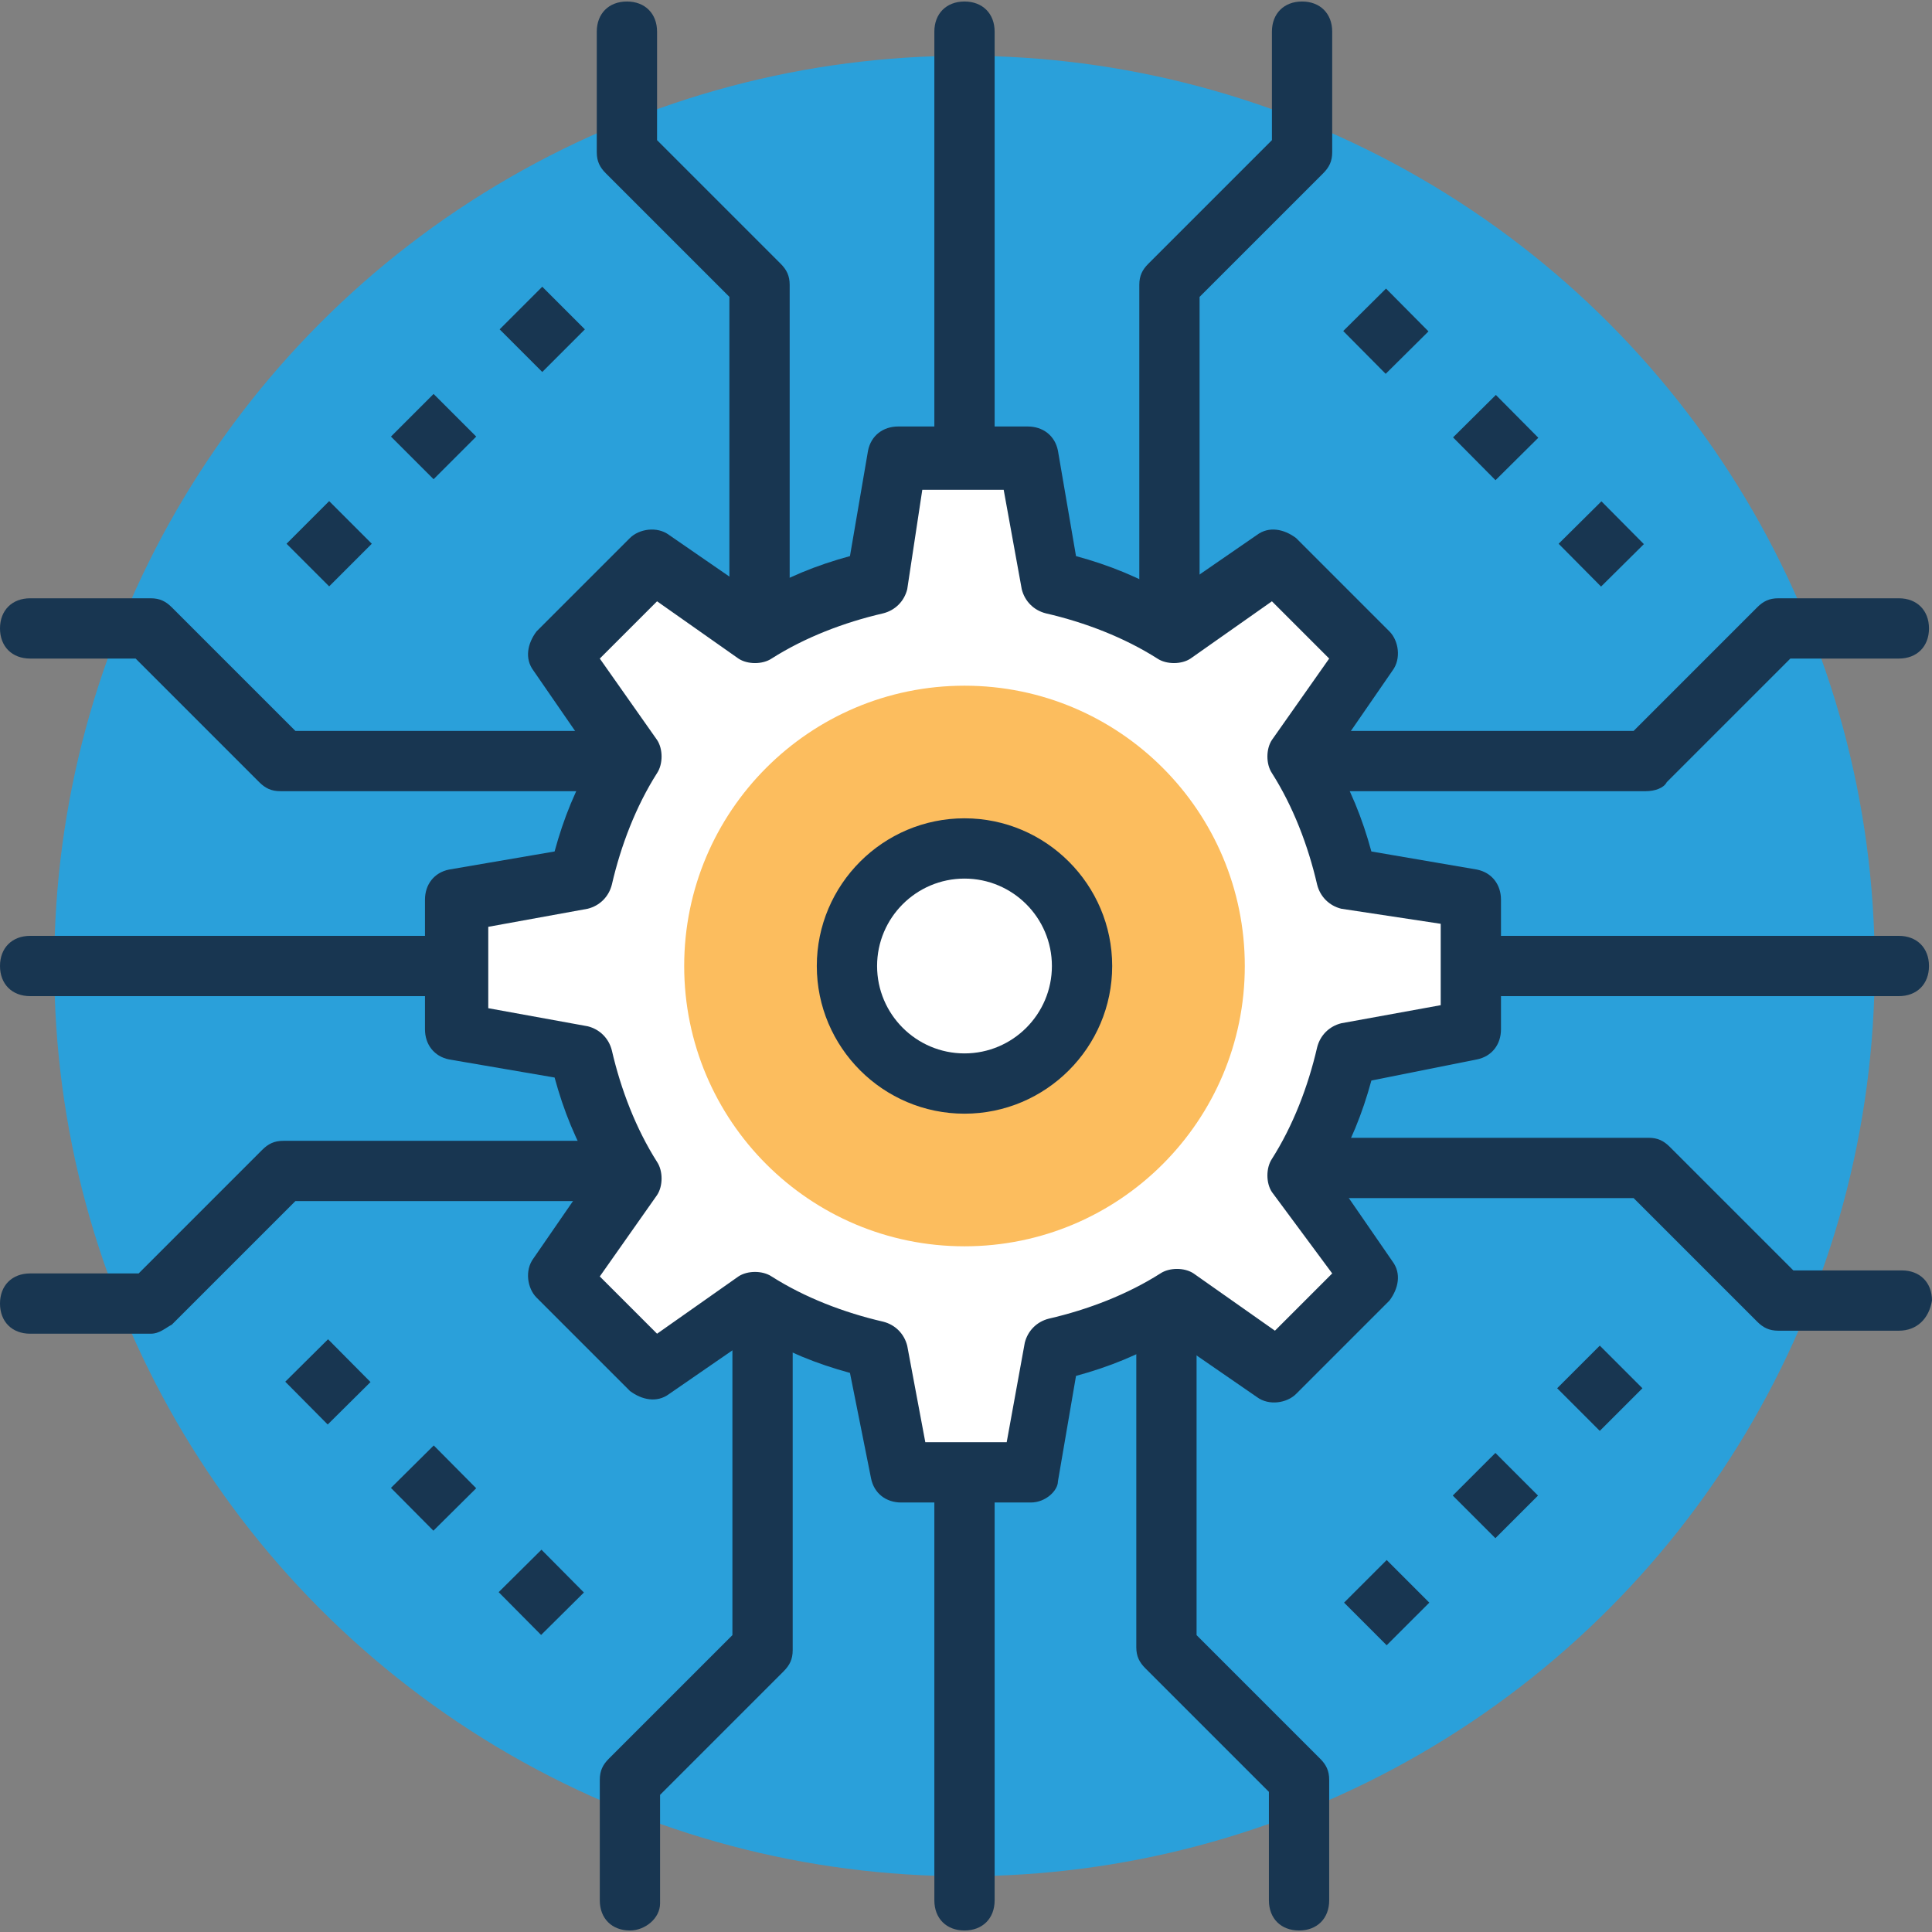 <svg xmlns="http://www.w3.org/2000/svg" viewBox="0 0 504.911 504.911"><rect x="0" y="0" width="504.911" height="504.911" fill="#808080" stroke="none"/><circle cx="252.062" cy="252.455" r="237.883" fill="#2aa0da"/><g fill="#183651"><path d="M339.495 504.517c-4.726 0-7.877-3.151-7.877-7.877v-28.357l-32.295-32.295c-1.575-1.575-2.363-3.151-2.363-5.514v-91.372c0-4.726 3.151-7.877 7.877-7.877s7.877 3.151 7.877 7.877v88.222l32.295 32.295c1.575 1.575 2.363 3.151 2.363 5.514v31.508c0 4.725-3.15 7.876-7.877 7.876zM164.628 504.517c-4.726 0-7.877-3.151-7.877-7.877v-31.508c0-2.363.788-3.938 2.363-5.514l32.295-32.295v-88.222c0-4.726 3.151-7.877 7.877-7.877s7.877 3.151 7.877 7.877v92.16c0 2.363-.788 3.938-2.363 5.514l-32.295 32.295v28.357c0 3.939-3.939 7.09-7.877 7.09zM252.062 504.517c-4.726 0-7.877-3.151-7.877-7.877V384.788c0-4.726 3.151-7.877 7.877-7.877s7.877 3.151 7.877 7.877V496.64c-.001 4.726-3.151 7.877-7.877 7.877zM198.498 173.686c-4.726 0-7.877-3.151-7.877-7.877V77.588l-32.295-32.295c-1.575-1.575-2.363-3.151-2.363-5.514V8.271c0-4.726 3.151-7.877 7.877-7.877s7.877 3.151 7.877 7.877v28.357l32.295 32.295c1.575 1.575 2.363 3.151 2.363 5.514v92.16c0 3.938-3.15 7.089-7.877 7.089zM305.625 173.686c-4.726 0-7.877-3.151-7.877-7.877V74.437c0-2.363.788-3.938 2.363-5.514l32.295-32.295V8.271c0-4.726 3.151-7.877 7.877-7.877s7.877 3.151 7.877 7.877v31.508c0 2.363-.788 3.938-2.363 5.514l-32.295 32.295v88.222c0 4.725-3.939 7.876-7.877 7.876zM252.062 128c-4.726 0-7.877-3.151-7.877-7.877V8.271c0-4.726 3.151-7.877 7.877-7.877s7.877 3.151 7.877 7.877v111.852c-.001 4.726-3.151 7.877-7.877 7.877zM430.08 206.769h-91.372c-4.726 0-7.877-3.151-7.877-7.877s3.151-7.877 7.877-7.877h88.222l32.295-32.295c1.575-1.575 3.151-2.363 5.514-2.363h31.508c4.726 0 7.877 3.151 7.877 7.877s-3.151 7.877-7.877 7.877H467.89l-32.295 32.295c-.789 1.576-3.152 2.363-5.515 2.363zM496.246 347.766h-31.508c-2.363 0-3.938-.788-5.514-2.363l-32.295-32.295h-88.222c-4.726 0-7.877-3.151-7.877-7.877s3.151-7.877 7.877-7.877h92.16c2.363 0 3.938.788 5.514 2.363l32.295 32.295h28.357c4.726 0 7.877 3.151 7.877 7.877-.787 4.726-3.938 7.877-8.664 7.877zM496.246 260.332H384.394c-4.726 0-7.877-3.151-7.877-7.877s3.151-7.877 7.877-7.877h111.852c4.726 0 7.877 3.151 7.877 7.877 0 4.727-3.151 7.877-7.877 7.877zM39.385 348.554H7.877c-4.726 0-7.877-3.151-7.877-7.877s3.151-7.877 7.877-7.877h28.357l32.295-32.295c1.575-1.575 3.151-2.363 5.514-2.363h92.16c4.726 0 7.877 3.151 7.877 7.877s-3.151 7.877-7.877 7.877H77.194l-32.295 32.295c-1.576.787-3.151 2.363-5.514 2.363zM165.415 206.769h-92.16c-2.363 0-3.938-.788-5.514-2.363l-32.295-32.295H7.877c-4.726 0-7.877-3.151-7.877-7.877s3.151-7.877 7.877-7.877h31.508c2.363 0 3.938.788 5.514 2.363l32.295 32.295h88.222c4.726 0 7.877 3.151 7.877 7.877s-3.151 7.877-7.878 7.877zM119.729 260.332H7.877c-4.726 0-7.877-3.151-7.877-7.877s3.151-7.877 7.877-7.877h111.852c4.726 0 7.877 3.151 7.877 7.877 0 4.727-3.151 7.877-7.877 7.877z"/></g><path fill="#fff" d="M384.394 269.785v-33.871l-32.295-5.514c-2.363-11.028-7.089-22.055-13.391-31.508l18.905-26.782-24.418-24.418-26.782 18.905c-9.452-6.302-20.48-10.24-31.508-13.391l-5.514-32.295H235.52l-5.514 32.295c-11.028 2.363-22.055 7.089-31.508 13.391l-26.782-18.905-24.418 24.418 18.905 26.782c-6.302 9.452-10.24 20.48-13.391 31.508l-32.295 5.514v33.871l32.295 5.514c2.363 11.028 7.089 22.055 13.391 31.508l-18.905 26.782 24.418 24.418 26.782-18.905c9.452 6.302 20.48 10.24 31.508 13.391l5.514 32.295h33.871l5.514-32.295c11.028-2.363 22.055-7.089 31.508-13.391l26.782 18.905 24.418-24.418-18.905-26.782c6.302-9.452 10.24-20.48 13.391-31.508l32.295-5.514z"/><path fill="#183651" d="M269.391 392.665H235.52c-3.938 0-7.089-2.363-7.877-6.302l-5.514-27.569c-8.665-2.363-16.542-5.514-24.418-10.24l-22.843 15.754c-3.151 2.363-7.089 1.575-10.24-.788l-24.418-24.418c-2.363-2.363-3.151-7.089-.788-10.24l15.754-22.843c-4.726-7.877-7.877-15.754-10.24-24.418l-27.569-4.726c-3.938-.788-6.302-3.938-6.302-7.877v-33.871c0-3.938 2.363-7.089 6.302-7.877l27.569-4.726c2.363-8.665 5.514-16.542 10.24-24.418l-15.754-22.843c-2.363-3.151-1.575-7.089.788-10.24l24.418-24.418c2.363-2.363 7.089-3.151 10.24-.788l22.843 15.754c7.877-4.726 15.754-7.877 24.418-10.24l4.726-27.569c.788-3.938 3.938-6.302 7.877-6.302h33.871c3.938 0 7.089 2.363 7.877 6.302l4.726 27.569c8.665 2.363 16.542 5.514 24.418 10.24l22.843-15.754c3.151-2.363 7.089-1.575 10.24.788l24.418 24.418c2.363 2.363 3.151 7.089.788 10.24l-15.754 22.843c4.726 7.877 7.877 15.754 10.24 24.418l27.569 4.726c3.938.788 6.302 3.938 6.302 7.877v33.871c0 3.938-2.363 7.089-6.302 7.877l-27.569 5.514c-2.363 8.665-5.514 16.542-10.24 24.418l15.754 22.843c2.363 3.151 1.575 7.089-.788 10.24l-24.418 24.418c-2.363 2.363-7.089 3.151-10.24.788l-22.843-15.754c-7.877 4.726-15.754 7.877-24.418 10.24l-4.726 27.569c0 2.363-3.151 5.514-7.089 5.514zm-27.569-15.754h21.268l4.726-25.994c.788-3.151 3.151-5.514 6.302-6.302 10.24-2.363 20.48-6.302 29.145-11.815 2.363-1.575 6.302-1.575 8.665 0l21.268 14.966L348.16 332.8l-15.754-21.268c-1.575-2.363-1.575-6.302 0-8.665 5.514-8.665 9.452-18.905 11.815-29.145.788-3.151 3.151-5.514 6.302-6.302l25.994-4.726v-21.268l-25.994-3.938c-3.151-.788-5.514-3.151-6.302-6.302-2.363-10.24-6.302-20.48-11.815-29.145-1.575-2.363-1.575-6.302 0-8.665l14.966-21.268-14.966-14.966-21.268 14.966c-2.363 1.575-6.302 1.575-8.665 0-8.665-5.514-18.905-9.452-29.145-11.815-3.151-.788-5.514-3.151-6.302-6.302L262.302 128h-21.268l-3.938 25.994c-.788 3.151-3.151 5.514-6.302 6.302-10.24 2.363-20.48 6.302-29.145 11.815-2.363 1.575-6.302 1.575-8.665 0l-21.268-14.966-14.966 14.966 14.966 21.268c1.575 2.363 1.575 6.302 0 8.665-5.514 8.665-9.452 18.905-11.815 29.145-.788 3.151-3.151 5.514-6.302 6.302l-25.994 4.726v21.268l25.994 4.726c3.151.788 5.514 3.151 6.302 6.302 2.363 10.24 6.302 20.48 11.815 29.145 1.575 2.363 1.575 6.302 0 8.665l-14.966 21.268 14.966 14.966 21.268-14.966c2.363-1.575 6.302-1.575 8.665 0 8.665 5.514 18.905 9.452 29.145 11.815 3.151.788 5.514 3.151 6.302 6.302l4.726 25.203z"/><circle cx="252.062" cy="252.455" r="73.255" fill="#fcbd5e"/><circle cx="252.062" cy="252.455" r="30.72" fill="#fff"/><g fill="#183651"><path d="M252.062 291.052c-21.268 0-38.597-17.329-38.597-38.597s17.329-38.597 38.597-38.597 38.597 17.329 38.597 38.597-17.33 38.597-38.597 38.597zm0-61.44c-12.603 0-22.843 10.24-22.843 22.843s10.24 22.843 22.843 22.843 22.843-10.24 22.843-22.843-10.24-22.843-22.843-22.843zM97.167 142.103l-11.14 11.14-11.14-11.14 11.14-11.14zM124.456 114.097l-11.14 11.14-11.14-11.14 11.14-11.14zM152.857 86.075l-11.14 11.14-11.14-11.14 11.14-11.14zM373.538 418.837l-11.141 11.138-11.138-11.141 11.141-11.138zM401.946 390.855l-11.141 11.138-11.138-11.141 11.141-11.138zM429.231 362.809l-11.141 11.138-11.138-11.141 11.141-11.138zM373.32 86.603l-11.185 11.094-11.094-11.185 11.185-11.094zM402.024 114.4l-11.185 11.094-11.094-11.185 11.185-11.094zM429.611 142.202l-11.187 11.092-11.092-11.187 11.187-11.092zM96.829 361.188l-11.185 11.094-11.094-11.185 11.185-11.094zM124.451 388.941l-11.185 11.094-11.094-11.185 11.185-11.094zM152.601 416.187l-11.185 11.094-11.094-11.185 11.185-11.094z"/></g></svg>
